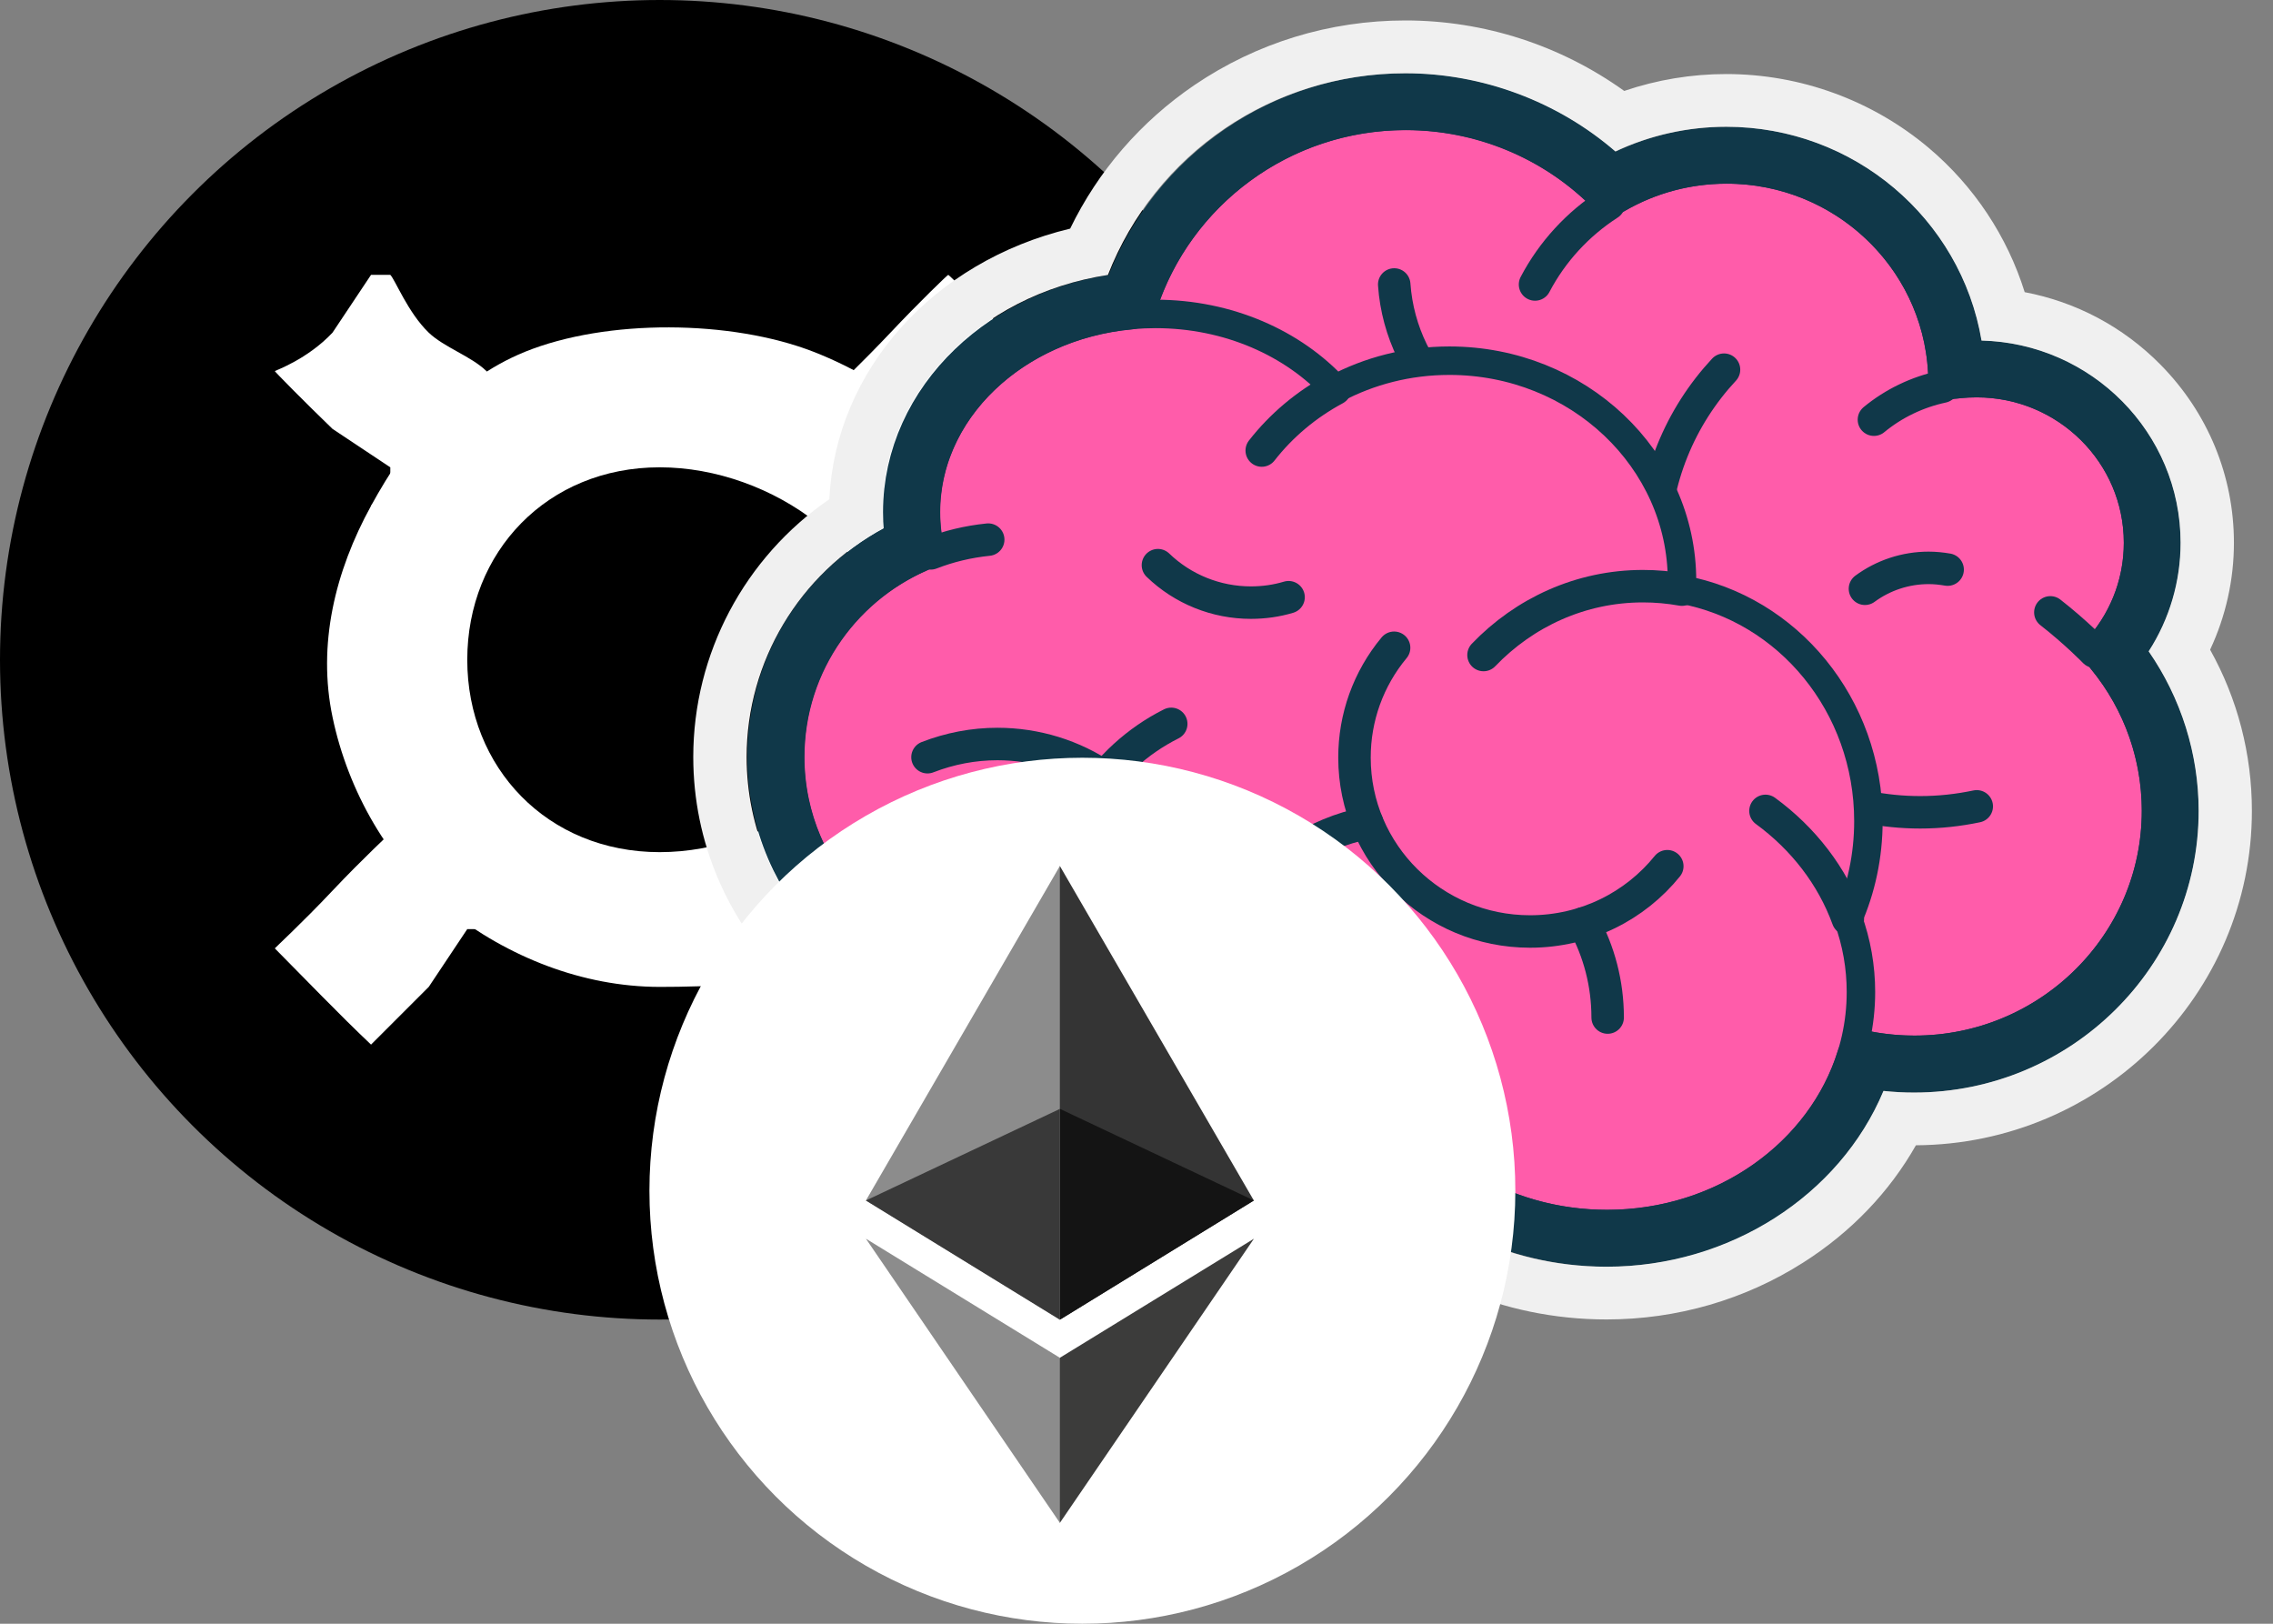 <svg width="21" height="15" viewBox="0 0 21 15" fill="none" xmlns="http://www.w3.org/2000/svg">
<rect x="0" y="0" width="21" height="15" fill="#808080" stroke="none"/>
<circle cx="6.095" cy="6.095" r="6.095" fill="black"/>
<g clip-path="url(#clip0_193_3045)">
<path d="M3.428 7.339C3.451 7.386 3.579 7.471 3.606 7.517C3.644 7.583 3.611 7.685 3.606 7.694C3.601 7.703 3.355 7.928 3.072 8.228C2.79 8.527 2.542 8.755 2.539 8.761C2.823 9.047 3.135 9.373 3.428 9.65L3.961 9.117L4.317 8.583H4.494C4.58 8.638 4.759 8.716 4.85 8.761C4.906 8.466 4.905 8.152 5.028 7.872C4.655 7.679 4.453 7.233 4.317 6.806C4.214 6.846 4.056 6.928 3.961 6.983C3.763 7.117 3.618 7.207 3.428 7.339ZM5.028 3.962C4.974 3.88 4.908 3.863 4.85 3.784C4.721 3.752 4.576 3.533 4.494 3.428V3.606V3.428C4.352 3.29 4.105 3.21 3.961 3.073C3.769 2.888 3.652 2.586 3.606 2.539H3.428L3.072 3.073C2.84 3.32 2.541 3.424 2.539 3.428C2.537 3.432 2.815 3.714 3.072 3.962L3.606 4.317V4.495C3.586 4.527 3.445 4.639 3.428 4.673C3.699 4.851 4.033 5.039 4.317 5.206C4.5 4.861 4.811 4.509 5.205 4.317C5.161 4.251 5.252 4.204 5.205 4.139C5.171 4.091 5.055 4.01 5.028 3.962ZM8.583 4.495L9.116 3.962C9.39 3.673 9.652 3.433 9.649 3.428C9.643 3.41 8.772 2.539 8.761 2.539C8.754 2.539 8.488 2.796 8.227 3.073C7.966 3.349 7.699 3.604 7.694 3.606C7.689 3.608 7.719 3.623 7.694 3.606C7.645 3.573 7.322 3.566 7.161 3.606C7.071 3.807 7.063 4.113 6.983 4.317C7.07 4.362 7.081 4.438 7.161 4.495C7.29 4.587 7.603 4.72 7.694 4.85C7.716 4.882 7.852 4.994 7.872 5.028C8.161 4.906 8.471 4.799 8.761 4.673C8.743 4.639 8.597 4.52 8.583 4.495ZM8.761 7.872L8.583 7.694C8.604 7.66 8.741 7.553 8.761 7.517C8.513 7.3 8.137 7.011 7.872 6.806C7.776 7.094 7.714 7.329 7.516 7.517C7.413 7.614 7.305 7.805 7.161 7.872C7.216 8.136 7.405 8.347 7.516 8.583C7.53 8.612 7.507 8.73 7.516 8.761C7.552 8.741 7.659 8.604 7.694 8.583L7.872 8.761C8.2 9.081 8.429 9.334 8.761 9.65C8.77 9.653 9.651 8.771 9.649 8.761C9.649 8.755 9.118 8.212 8.761 7.872Z" fill="white"/>
<path d="M6.095 9.117C5.38 9.116 4.692 8.839 4.139 8.405C3.587 7.971 3.214 7.3 3.073 6.628C2.931 5.956 3.095 5.279 3.428 4.673C3.761 4.066 4.193 3.518 4.85 3.25C5.606 2.944 6.756 2.954 7.517 3.25C8.277 3.547 8.975 4.124 9.294 4.85C9.614 5.576 9.603 6.431 9.294 7.161C8.985 7.891 8.451 8.632 7.694 8.939C7.313 9.094 6.508 9.117 6.095 9.117ZM6.095 4.317C5.057 4.317 4.317 5.098 4.317 6.095C4.317 7.091 5.057 7.872 6.095 7.872C7.132 7.872 8.228 7.091 8.228 6.095C8.228 5.098 7.132 4.317 6.095 4.317Z" fill="white"/>
</g>
<g clip-path="url(#clip1_193_3045)">
<path d="M19.915 7.491C19.915 7.767 19.863 8.032 19.77 8.275C19.45 9.108 18.636 9.699 17.683 9.699C16.707 9.699 15.878 9.08 15.575 8.217C13.772 8.345 12.741 7.548 12.313 6.028C11.23 5.737 10.435 4.757 10.435 3.594C10.435 2.841 10.768 2.165 11.296 1.703C11.745 1.31 12.336 1.071 12.984 1.071C13.726 1.071 14.394 1.384 14.859 1.885C15.172 1.683 15.546 1.565 15.948 1.565C16.228 1.565 16.495 1.623 16.738 1.726C17.438 2.026 17.931 2.711 17.942 3.512C17.942 3.521 17.942 3.53 17.942 3.539L17.942 3.573V3.573C18.044 3.551 18.149 3.539 18.258 3.539C18.744 3.539 19.175 3.77 19.447 4.126H19.448C19.637 4.373 19.748 4.681 19.748 5.015C19.749 5.361 19.626 5.696 19.401 5.961C19.384 5.981 19.366 6.001 19.348 6.02C19.701 6.411 19.915 6.926 19.915 7.491" fill="#FF5CAA"/>
<path d="M15.928 3.415C15.524 3.849 15.277 4.429 15.277 5.065C15.277 6.412 16.381 7.504 17.741 7.504C17.917 7.504 18.092 7.485 18.263 7.449M12.881 2.628C12.943 3.508 13.684 4.204 14.589 4.204M17.313 3.877C17.496 3.726 17.713 3.622 17.946 3.572M14.864 1.884C14.577 2.069 14.341 2.325 14.182 2.628" stroke="#103849" stroke-width="0.3" stroke-miterlimit="10" stroke-linecap="round" stroke-linejoin="round"/>
<path d="M19.919 7.49C19.919 8.71 18.92 9.698 17.688 9.698C16.712 9.698 15.883 9.079 15.579 8.216C13.777 8.344 12.746 7.547 12.318 6.027C11.235 5.736 10.44 4.757 10.44 3.593C10.44 2.199 11.581 1.07 12.989 1.07C13.731 1.07 14.399 1.383 14.864 1.884C15.177 1.682 15.551 1.565 15.953 1.565C17.054 1.565 17.947 2.448 17.947 3.539L17.947 3.572V3.572C18.048 3.55 18.154 3.539 18.263 3.539C19.086 3.539 19.753 4.199 19.753 5.014C19.753 5.403 19.601 5.756 19.353 6.019C19.706 6.41 19.919 6.925 19.919 7.49L19.919 7.49Z" stroke="#103849" stroke-width="0.263" stroke-miterlimit="10" stroke-linejoin="round"/>
<path d="M19.352 6.02C19.352 6.02 19.18 5.842 18.943 5.657M12.698 10.025C12.6 9.823 12.537 9.606 12.513 9.383" stroke="#103849" stroke-width="0.3" stroke-miterlimit="10" stroke-linecap="round" stroke-linejoin="round"/>
<path d="M17.068 8.489C17.147 8.705 17.188 8.934 17.187 9.164C17.187 10.348 16.137 11.308 14.841 11.308C13.88 11.308 13.054 10.78 12.692 10.024C12.394 10.225 12.036 10.342 11.651 10.342C10.789 10.342 10.061 9.755 9.833 8.952C9.67 8.992 9.503 9.012 9.335 9.012C8.209 9.012 7.295 8.108 7.295 6.993C7.295 6.137 7.834 5.405 8.595 5.112C8.565 4.989 8.549 4.862 8.549 4.732C8.549 3.72 9.499 2.9 10.67 2.9C11.343 2.9 11.943 3.171 12.331 3.593C12.643 3.427 13.002 3.332 13.385 3.332C14.572 3.332 15.534 4.243 15.534 5.367C15.534 5.393 15.534 5.42 15.533 5.446C16.512 5.624 17.257 6.514 17.257 7.586C17.257 7.908 17.189 8.214 17.068 8.488" fill="#FF5CAA"/>
<path d="M16.311 7.491C16.66 7.746 16.928 8.092 17.072 8.489M9.837 8.952C9.788 8.782 9.762 8.602 9.762 8.416C9.762 7.657 10.194 7.001 10.821 6.687M9.13 4.985C8.944 5.004 8.766 5.047 8.599 5.112M12.335 3.593L12.335 3.593M12.335 3.593C12.069 3.736 11.838 3.93 11.657 4.162" stroke="#103849" stroke-width="0.3" stroke-miterlimit="10" stroke-linecap="round" stroke-linejoin="round"/>
<path d="M17.074 8.489C17.153 8.705 17.193 8.934 17.193 9.164C17.193 10.348 16.143 11.308 14.847 11.308C13.886 11.308 13.06 10.78 12.698 10.024C12.399 10.225 12.041 10.342 11.657 10.342C10.794 10.342 10.067 9.755 9.839 8.952C9.676 8.992 9.509 9.012 9.341 9.012C8.214 9.012 7.301 8.108 7.301 6.993C7.301 6.137 7.84 5.405 8.601 5.112C8.571 4.989 8.555 4.862 8.555 4.732C8.555 3.72 9.505 2.9 10.676 2.9C11.349 2.9 11.949 3.171 12.337 3.593C12.649 3.427 13.008 3.332 13.391 3.332C14.578 3.332 15.54 4.243 15.54 5.367C15.54 5.393 15.54 5.42 15.538 5.446C16.518 5.624 17.262 6.514 17.262 7.586C17.262 7.908 17.195 8.214 17.074 8.489L17.074 8.489Z" stroke="#103849" stroke-width="0.263" stroke-miterlimit="10" stroke-linejoin="round"/>
<path d="M13.706 6.051C14.083 5.658 14.604 5.415 15.179 5.415C15.302 5.415 15.422 5.426 15.539 5.447M15.404 8.002C15.107 8.37 14.649 8.605 14.136 8.605C13.24 8.605 12.514 7.886 12.514 7C12.513 6.629 12.642 6.27 12.88 5.984" stroke="#103849" stroke-width="0.3" stroke-miterlimit="10" stroke-linecap="round" stroke-linejoin="round"/>
<path d="M14.853 9.4C14.853 9.085 14.773 8.788 14.631 8.529M11.462 8.374C11.729 7.982 12.146 7.698 12.631 7.602M8.569 6.995C8.775 6.915 8.994 6.873 9.215 6.873C9.569 6.873 9.916 6.979 10.207 7.179M11.905 5.517C11.795 5.55 11.678 5.567 11.557 5.567C11.236 5.567 10.928 5.443 10.698 5.221M17.23 5.439C17.4 5.314 17.606 5.246 17.818 5.246C17.877 5.246 17.936 5.252 17.994 5.262" stroke="#103849" stroke-width="0.3" stroke-miterlimit="10" stroke-linecap="round" stroke-linejoin="round"/>
<path d="M19.527 6.021C19.759 5.736 19.885 5.383 19.885 5.014C19.885 4.128 19.157 3.408 18.262 3.408C18.2 3.408 18.137 3.411 18.075 3.418C18.012 2.313 17.084 1.434 15.952 1.434C15.574 1.434 15.208 1.532 14.885 1.718C14.382 1.22 13.699 0.94 12.988 0.939C11.795 0.939 10.783 1.714 10.435 2.781C9.305 2.885 8.421 3.72 8.421 4.732C8.421 4.832 8.43 4.933 8.448 5.033C7.666 5.379 7.167 6.137 7.167 6.993C7.167 8.179 8.142 9.144 9.34 9.144C9.476 9.144 9.613 9.131 9.747 9.106C10.032 9.917 10.8 10.474 11.656 10.474C12.003 10.474 12.344 10.383 12.645 10.212C13.069 10.962 13.916 11.439 14.846 11.439C15.978 11.439 16.934 10.739 17.23 9.786C17.378 9.815 17.531 9.83 17.687 9.83C18.991 9.83 20.051 8.781 20.051 7.491C20.051 6.953 19.866 6.436 19.527 6.021V6.021Z" stroke="#103849" stroke-width="0.526" stroke-miterlimit="10" stroke-linejoin="round"/>
<path d="M12.984 0.189C12.284 0.189 11.61 0.396 11.035 0.786C10.54 1.123 10.146 1.578 9.887 2.112C8.623 2.415 7.719 3.422 7.662 4.612C6.88 5.149 6.405 6.037 6.405 6.993C6.405 8.576 7.693 9.866 9.285 9.893C9.788 10.711 10.684 11.224 11.652 11.224C11.899 11.224 12.142 11.191 12.377 11.127C12.987 11.798 13.883 12.189 14.842 12.189C15.492 12.189 16.121 12.007 16.662 11.662C17.102 11.382 17.456 11.012 17.701 10.58C19.415 10.57 20.805 9.188 20.805 7.491C20.805 6.966 20.673 6.457 20.419 6.002C20.564 5.692 20.639 5.355 20.639 5.014C20.639 4.396 20.398 3.812 19.961 3.369C19.616 3.019 19.18 2.789 18.706 2.699C18.545 2.184 18.238 1.719 17.818 1.365C17.296 0.926 16.633 0.684 15.948 0.684C15.629 0.684 15.308 0.737 15.006 0.84C14.419 0.419 13.712 0.189 12.984 0.189ZM12.984 0.677C13.694 0.677 14.391 0.938 14.924 1.399C15.244 1.249 15.594 1.171 15.948 1.171C17.127 1.171 18.117 2.02 18.307 3.146C19.326 3.172 20.146 4 20.146 5.014C20.146 5.37 20.044 5.718 19.851 6.017C20.15 6.449 20.313 6.964 20.313 7.491C20.313 8.925 19.133 10.093 17.683 10.093C17.589 10.093 17.495 10.088 17.401 10.078C16.997 11.044 15.977 11.702 14.842 11.702C13.906 11.702 13.048 11.267 12.545 10.553C12.263 10.674 11.959 10.736 11.652 10.736C10.757 10.736 9.948 10.205 9.575 9.395C9.495 9.402 9.416 9.406 9.336 9.406C7.992 9.406 6.898 8.324 6.898 6.993C6.898 6.11 7.386 5.301 8.158 4.881C8.154 4.831 8.152 4.781 8.152 4.732C8.152 3.641 9.036 2.724 10.236 2.54C10.674 1.419 11.758 0.677 12.984 0.677" fill="#F0F0F0"/>
</g>
<circle cx="10" cy="11" r="4" fill="white"/>
<g clip-path="url(#clip2_193_3045)">
<path d="M9.792 8L9.753 8.138V12.15L9.792 12.191L11.584 11.09L9.792 8Z" fill="#343434"/>
<path d="M9.792 8L8 11.09L9.792 12.191V10.243V8Z" fill="#8C8C8C"/>
<path d="M9.792 12.543L9.77 12.571V14.001L9.792 14.068L11.585 11.443L9.792 12.543Z" fill="#3C3C3B"/>
<path d="M9.792 14.068V12.543L8 11.443L9.792 14.068Z" fill="#8C8C8C"/>
<path d="M9.793 12.191L11.585 11.09L9.793 10.244V12.191Z" fill="#141414"/>
<path d="M8 11.09L9.792 12.191V10.244L8 11.09Z" fill="#393939"/>
</g>
<defs>
<clipPath id="clip0_193_3045">
<rect width="7.11" height="7.11" fill="white" transform="translate(2.539 2.539)"/>
</clipPath>
<clipPath id="clip1_193_3045">
<rect width="14.4" height="12" fill="white" transform="translate(6.405 0.189)"/>
</clipPath>
<clipPath id="clip2_193_3045">
<rect width="3.586" height="6.069" fill="white" transform="translate(8 8)"/>
</clipPath>
</defs>
</svg>
